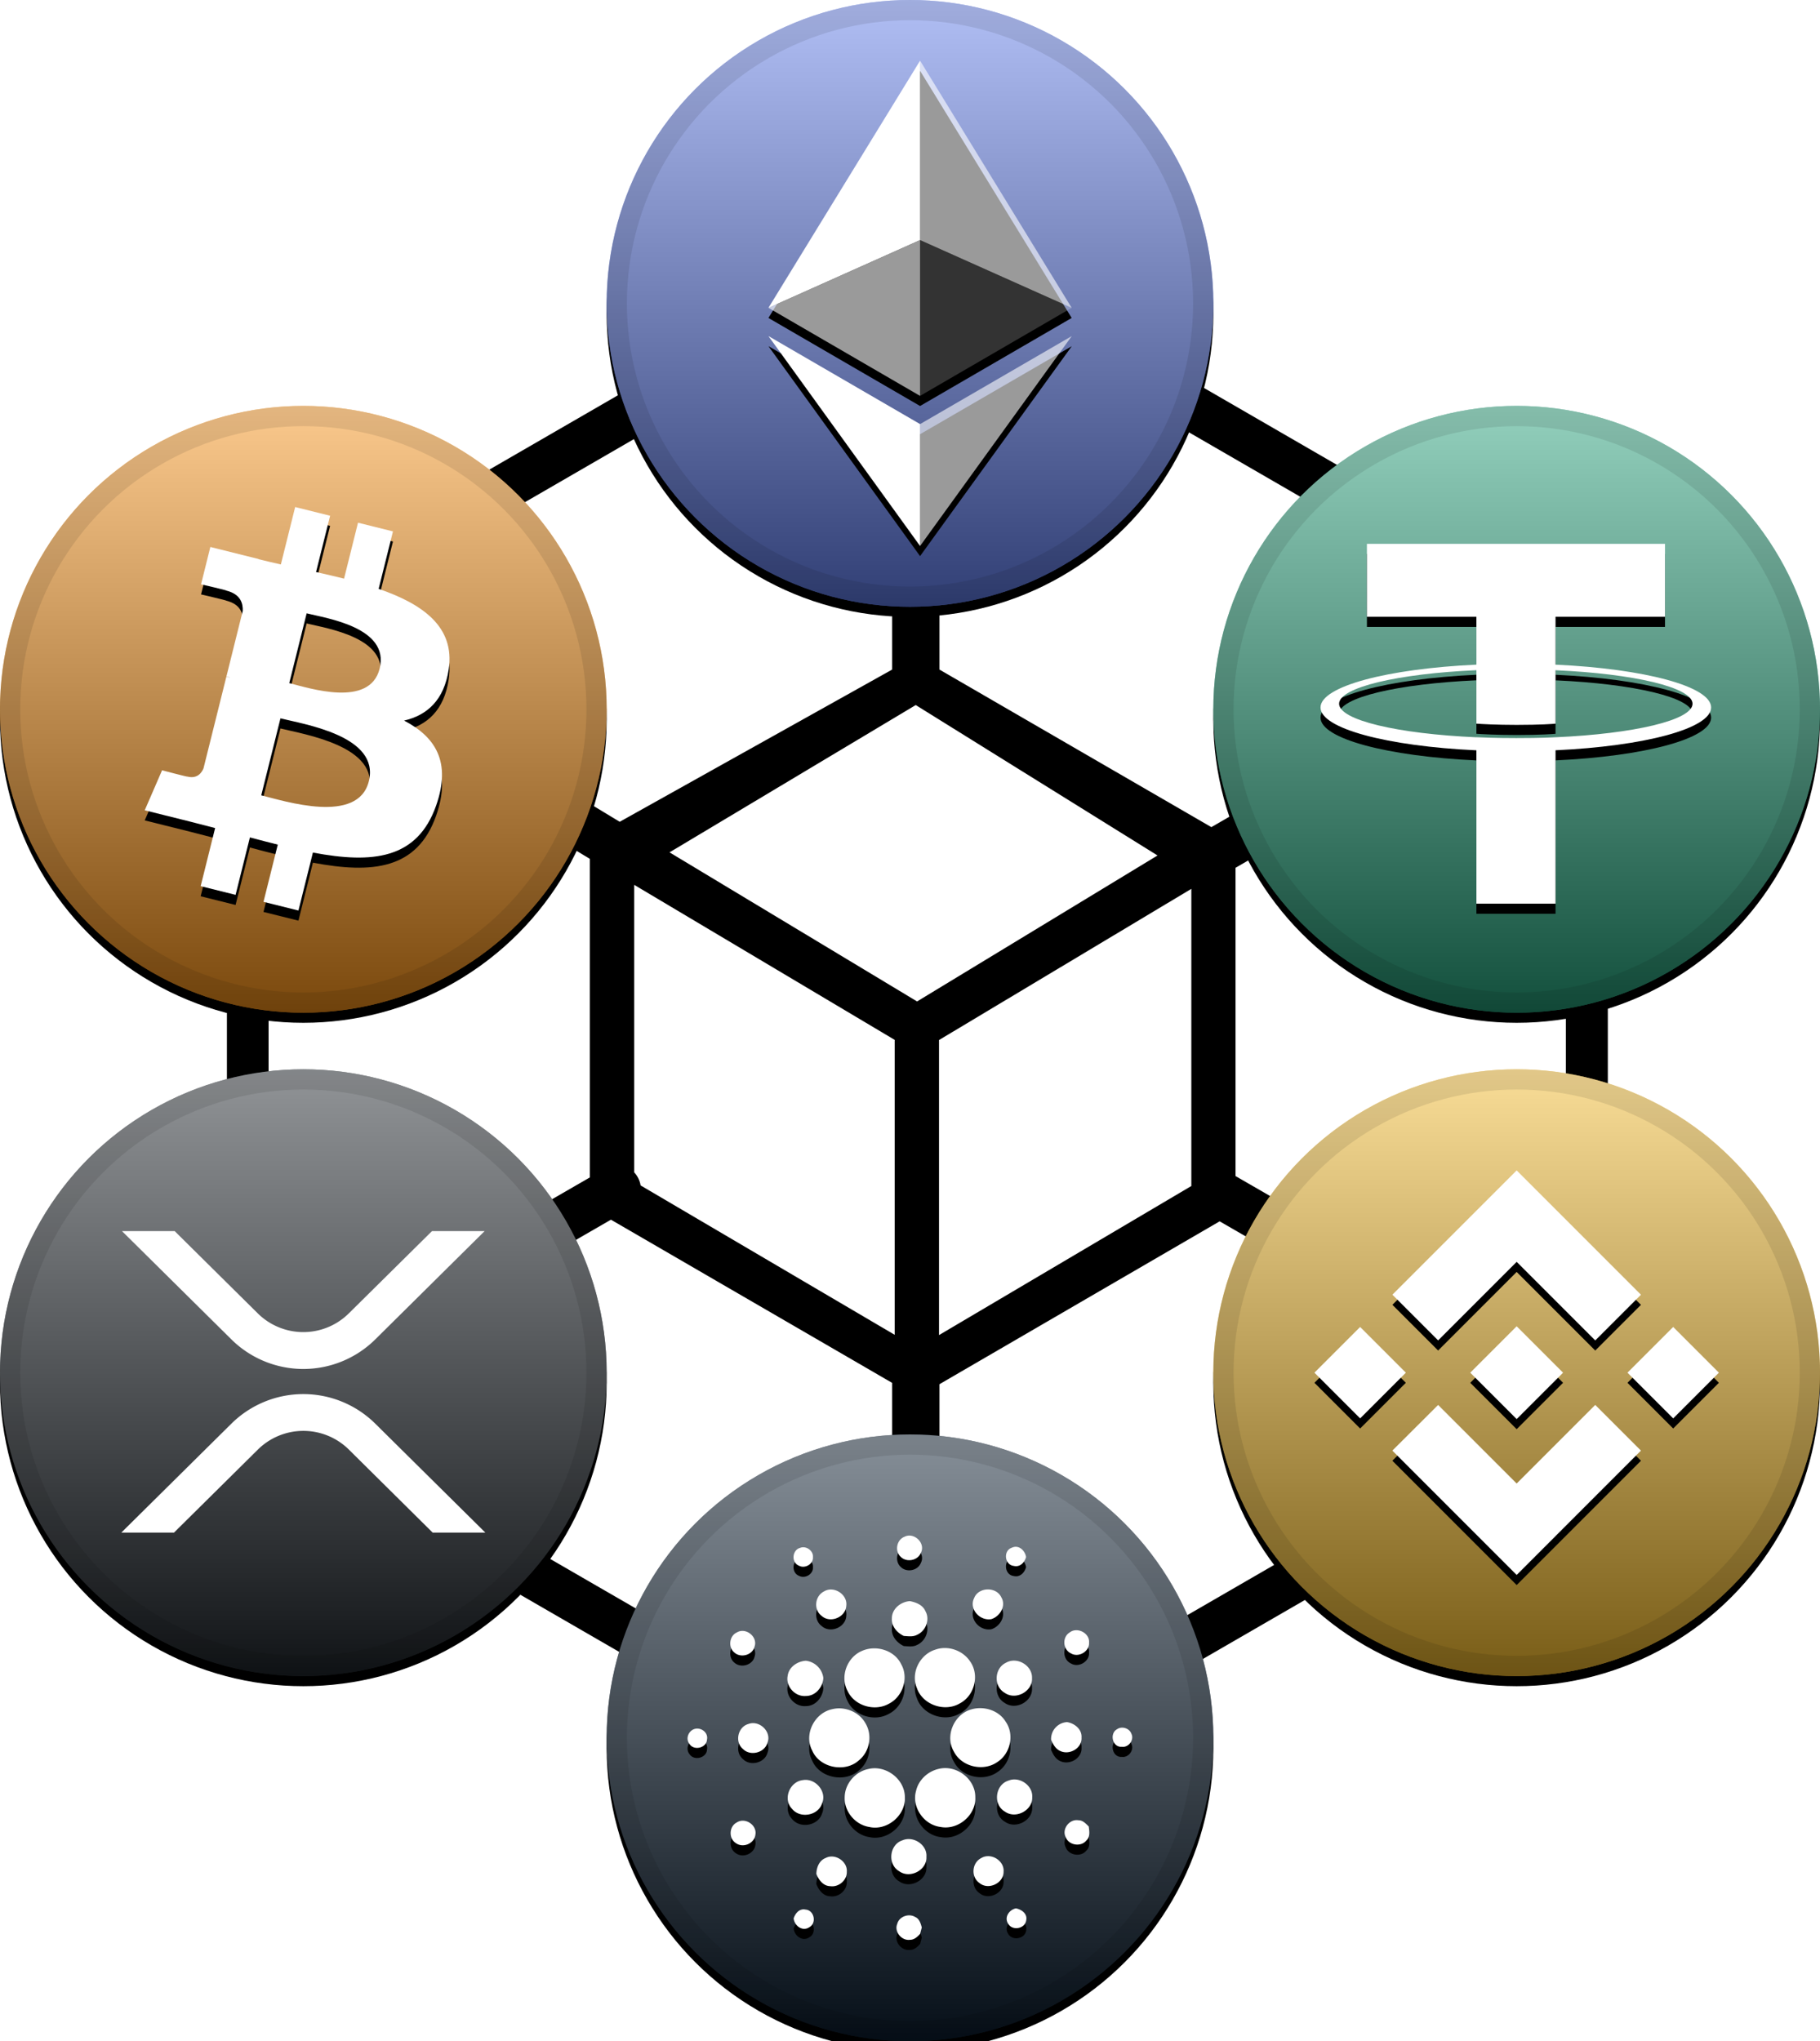 <?xml version="1.0" encoding="utf-8"?>
<svg viewBox="189.937 140.497 90 100.92" xmlns="http://www.w3.org/2000/svg">
  <defs>
    <filter id="a" width="111.7%" height="111.7%" x="-5.8%" y="-4.2%" filterUnits="objectBoundingBox">
      <feOffset dy=".5" in="SourceAlpha" result="shadowOffsetOuter1"/>
      <feGaussianBlur in="shadowOffsetOuter1" result="shadowBlurOuter1" stdDeviation=".5"/>
      <feComposite in="shadowBlurOuter1" in2="SourceAlpha" operator="out" result="shadowBlurOuter1"/>
      <feColorMatrix in="shadowBlurOuter1" values="0 0 0 0 0 0 0 0 0 0 0 0 0 0 0 0 0 0 0.199 0"/>
    </filter>
    <linearGradient id="c" x1="50%" x2="50%" y1="0%" y2="100%">
      <stop offset="0" stop-color="#FFF" stop-opacity=".5"/>
      <stop offset="1" stop-opacity=".5"/>
    </linearGradient>
    <filter id="d" width="123.2%" height="117.5%" x="-11.6%" y="-6.3%" filterUnits="objectBoundingBox">
      <feOffset dy=".5" in="SourceAlpha" result="shadowOffsetOuter1"/>
      <feGaussianBlur in="shadowOffsetOuter1" result="shadowBlurOuter1" stdDeviation=".5"/>
      <feColorMatrix in="shadowBlurOuter1" values="0 0 0 0 0 0 0 0 0 0 0 0 0 0 0 0 0 0 0.204 0"/>
    </filter>
    <linearGradient id="gradient-1" x1="50%" x2="50%" y1="0%" y2="100%">
      <stop offset="0" stop-color="#FFF" stop-opacity=".5"/>
      <stop offset="1" stop-opacity=".5"/>
    </linearGradient>
    <filter id="filter-1" width="123.3%" height="114.6%" x="-11.7%" y="-5.2%" filterUnits="objectBoundingBox">
      <feOffset dy=".5" in="SourceAlpha" result="shadowOffsetOuter1"/>
      <feGaussianBlur in="shadowOffsetOuter1" result="shadowBlurOuter1" stdDeviation=".5"/>
      <feComposite in="shadowBlurOuter1" in2="SourceAlpha" operator="out" result="shadowBlurOuter1"/>
      <feColorMatrix in="shadowBlurOuter1" values="0 0 0 0 0 0 0 0 0 0 0 0 0 0 0 0 0 0 0.204 0"/>
    </filter>
    <linearGradient id="gradient-2" x1="50%" x2="50%" y1="0%" y2="100%">
      <stop offset="0" stop-color="#FFF" stop-opacity=".5"/>
      <stop offset="1" stop-opacity=".5"/>
    </linearGradient>
    <filter id="filter-2" width="118.1%" height="119.7%" x="-9.1%" y="-7%" filterUnits="objectBoundingBox">
      <feOffset dy=".5" in="SourceAlpha" result="shadowOffsetOuter1"/>
      <feGaussianBlur in="shadowOffsetOuter1" result="shadowBlurOuter1" stdDeviation=".5"/>
      <feColorMatrix in="shadowBlurOuter1" values="0 0 0 0 0 0 0 0 0 0 0 0 0 0 0 0 0 0 0.204 0"/>
    </filter>
    <linearGradient id="gradient-3" x1="50%" x2="50%" y1="0%" y2="100%">
      <stop offset="0" stop-color="#FFF" stop-opacity=".5"/>
      <stop offset="1" stop-opacity=".5"/>
    </linearGradient>
    <filter id="filter-3" width="117.5%" height="117.5%" x="-8.8%" y="-6.2%" filterUnits="objectBoundingBox">
      <feOffset dy=".5" in="SourceAlpha" result="shadowOffsetOuter1"/>
      <feGaussianBlur in="shadowOffsetOuter1" result="shadowBlurOuter1" stdDeviation=".5"/>
      <feColorMatrix in="shadowBlurOuter1" values="0 0 0 0 0 0 0 0 0 0 0 0 0 0 0 0 0 0 0.204 0"/>
    </filter>
    <linearGradient x1="50%" y1="0%" x2="50%" y2="100%" id="gradient-4">
      <stop stop-color="#FFF" stop-opacity=".5" offset="0"/>
      <stop stop-opacity=".5" offset="1"/>
    </linearGradient>
    <filter x="-7.5%" y="-6%" width="115.5%" height="117.2%" filterUnits="objectBoundingBox" id="filter-4">
      <feOffset dy=".5" in="SourceAlpha" result="shadowOffsetOuter1"/>
      <feGaussianBlur stdDeviation=".5" in="shadowOffsetOuter1" result="shadowBlurOuter1"/>
      <feColorMatrix values="0 0 0 0 0 0 0 0 0 0 0 0 0 0 0 0 0 0 0.204 0" in="shadowBlurOuter1"/>
    </filter>
    <linearGradient x1="50%" y1="0%" x2="50%" y2="100%" id="gradient-5">
      <stop stop-color="#FFF" stop-opacity=".5" offset="0"/>
      <stop stop-opacity=".5" offset="1"/>
    </linearGradient>
  </defs>
  <path d="M 220.581 181.127 L 234.054 173.601 L 234.054 159.453 C 232.489 159.175 231.071 158.354 230.049 157.135 L 208.464 169.626 C 208.721 170.345 208.86 171.115 208.86 171.922 C 208.86 172.597 208.765 173.242 208.581 173.858 L 220.581 181.127 Z M 228.905 155.177 C 228.619 154.415 228.473 153.607 228.473 152.793 C 228.473 150.923 229.228 149.229 230.453 148.003 C 231.678 146.778 233.373 146.023 235.243 146.023 C 237.113 146.023 238.807 146.778 240.033 148.003 C 241.303 149.273 242.017 150.997 242.013 152.793 C 242.013 153.614 241.866 154.399 241.602 155.125 L 263.291 167.668 C 263.445 167.485 263.599 167.301 263.768 167.133 C 265.037 165.861 266.761 165.149 268.557 165.152 C 270.427 165.152 272.121 165.908 273.346 167.133 C 274.617 168.402 275.331 170.125 275.327 171.922 C 275.327 173.793 274.572 175.479 273.346 176.704 C 272.294 177.758 270.921 178.434 269.445 178.626 L 269.445 203.498 C 270.963 203.696 272.32 204.393 273.346 205.42 C 274.572 206.645 275.327 208.339 275.327 210.202 C 275.331 213.943 272.297 216.976 268.557 216.972 C 266.524 216.976 264.597 216.061 263.313 214.485 L 241.594 227.042 C 241.858 227.769 242.005 228.553 242.005 229.375 C 242.005 231.245 241.249 232.94 240.025 234.165 C 238.755 235.436 237.032 236.149 235.235 236.145 C 233.365 236.145 231.671 235.389 230.445 234.165 C 229.221 232.94 228.465 231.245 228.465 229.375 C 228.465 228.539 228.619 227.732 228.898 226.991 L 207.319 214.515 C 206.034 216.079 204.114 216.984 202.089 216.979 C 200.219 216.979 198.525 216.224 197.3 214.999 C 196.082 213.774 195.327 212.08 195.327 210.209 C 195.327 208.339 196.082 206.652 197.307 205.427 C 198.348 204.385 199.7 203.711 201.158 203.505 L 201.158 178.618 C 199.699 178.417 198.346 177.741 197.307 176.697 C 196.036 175.432 195.322 173.709 195.327 171.915 C 195.327 170.045 196.082 168.35 197.307 167.125 C 198.577 165.854 200.301 165.141 202.097 165.145 C 204.134 165.141 206.065 166.058 207.349 167.638 L 228.905 155.177 Z M 240.465 157.091 C 239.437 158.345 237.992 159.186 236.394 159.461 L 236.394 173.601 L 249.839 181.391 L 262.197 174.247 C 261.926 173.521 261.787 172.729 261.787 171.915 C 261.787 171.122 261.926 170.353 262.176 169.648 L 240.465 157.091 Z M 267.376 178.582 C 266.008 178.345 264.747 177.689 263.768 176.704 C 263.628 176.565 263.496 176.425 263.371 176.272 L 251.034 183.401 L 251.034 198.642 L 263.423 205.793 C 263.533 205.669 263.643 205.545 263.76 205.427 C 264.741 204.445 266.001 203.789 267.369 203.549 L 267.369 178.582 L 267.376 178.582 Z M 262.19 212.52 C 261.926 211.801 261.787 211.024 261.787 210.217 C 261.787 209.365 261.941 208.552 262.234 207.796 L 250.249 200.88 L 236.394 208.933 L 236.394 222.715 C 237.992 222.99 239.437 223.83 240.465 225.084 L 262.19 212.52 Z M 230.049 225.033 C 231.071 223.814 232.489 222.993 234.054 222.715 L 234.054 208.867 L 220.148 200.799 L 208.346 207.613 C 208.677 208.413 208.867 209.293 208.867 210.217 C 208.867 211.038 208.721 211.823 208.456 212.549 L 230.049 225.033 Z M 203.219 203.535 C 204.635 203.769 205.904 204.452 206.879 205.427 C 206.953 205.501 207.018 205.573 207.085 205.647 L 219.106 198.709 L 219.106 182.961 L 207.532 175.949 C 207.334 176.22 207.114 176.469 206.879 176.704 C 205.885 177.7 204.606 178.361 203.219 178.597 L 203.219 203.535 Z M 202.105 176.345 C 202.133 176.345 202.163 176.337 202.193 176.337 L 202.251 176.337 C 203.372 176.302 204.437 175.841 205.229 175.046 C 206.061 174.217 206.529 173.089 206.527 171.915 C 206.527 170.689 206.029 169.582 205.229 168.783 C 204.429 167.983 203.322 167.485 202.097 167.485 C 200.872 167.485 199.765 167.983 198.965 168.783 C 198.133 169.613 197.666 170.74 197.667 171.915 C 197.667 173.14 198.165 174.247 198.965 175.046 C 199.797 175.881 200.927 176.348 202.105 176.345 Z M 238.367 226.257 C 237.537 225.426 236.41 224.959 235.235 224.96 C 234.01 224.96 232.903 225.458 232.103 226.257 C 231.304 227.057 230.805 228.165 230.805 229.389 C 230.805 230.614 231.304 231.722 232.103 232.521 C 232.903 233.321 234.01 233.82 235.235 233.82 C 236.46 233.82 237.568 233.321 238.367 232.521 C 239.167 231.722 239.665 230.614 239.665 229.389 C 239.665 228.165 239.174 227.057 238.367 226.257 Z M 238.367 149.661 C 237.537 148.829 236.41 148.362 235.235 148.363 C 234.01 148.363 232.903 148.861 232.103 149.661 C 231.304 150.461 230.805 151.568 230.805 152.793 C 230.805 154.018 231.304 155.125 232.103 155.925 C 232.933 156.757 234.061 157.225 235.235 157.223 C 236.46 157.223 237.568 156.725 238.367 155.925 C 239.2 155.095 239.667 153.968 239.665 152.793 C 239.665 151.568 239.174 150.461 238.367 149.661 Z M 271.681 207.085 C 270.852 206.253 269.725 205.785 268.549 205.786 C 267.325 205.786 266.217 206.285 265.417 207.085 C 264.586 207.915 264.119 209.041 264.12 210.217 C 264.12 211.441 264.618 212.549 265.417 213.349 C 266.247 214.181 267.375 214.649 268.549 214.647 C 269.774 214.647 270.882 214.148 271.681 213.349 C 272.514 212.519 272.981 211.392 272.98 210.217 C 272.98 208.992 272.489 207.884 271.681 207.085 Z M 205.229 207.085 C 204.429 206.285 203.322 205.786 202.097 205.786 C 200.872 205.786 199.765 206.285 198.965 207.085 C 198.133 207.915 197.666 209.041 197.667 210.217 C 197.667 211.441 198.165 212.549 198.965 213.349 C 199.765 214.148 200.872 214.647 202.097 214.647 C 203.322 214.647 204.429 214.148 205.229 213.349 C 206.061 212.519 206.529 211.392 206.527 210.217 C 206.525 209.042 206.058 207.917 205.229 207.085 Z M 264.604 173.917 C 264.662 173.976 264.706 174.049 264.75 174.122 C 264.794 174.196 264.824 174.269 264.853 174.349 C 265.021 174.599 265.213 174.834 265.417 175.046 C 266.247 175.879 267.375 176.346 268.549 176.345 C 269.774 176.345 270.882 175.846 271.681 175.046 C 272.514 174.217 272.981 173.089 272.98 171.915 C 272.98 170.689 272.481 169.582 271.681 168.783 C 270.852 167.951 269.725 167.484 268.549 167.485 C 267.325 167.485 266.217 167.983 265.417 168.783 C 264.586 169.613 264.119 170.74 264.12 171.915 C 264.127 172.641 264.303 173.316 264.604 173.917 Z M 221.299 198.459 C 221.465 198.639 221.576 198.863 221.615 199.105 L 234.179 206.49 L 234.179 191.909 L 221.299 184.245 L 221.299 198.459 Z M 248.849 184.442 L 236.372 191.917 L 236.372 206.505 L 248.849 199.134 L 248.849 184.442 Z M 235.221 175.355 L 223.045 182.638 L 235.287 190.009 L 247.177 182.792 L 235.221 175.355 Z" fill-rule="evenodd" clip-rule="evenodd"/>
  <g fill="none" fill-rule="evenodd" transform="matrix(1, 0, 0, 1, 188.937, 160.565)">
    <circle cx="16" cy="15" r="15" transform="matrix(1, 0, 0, 1, 0, 0)" fill="#000" filter="url(#a)"/>
    <circle cx="16" cy="15" r="15" transform="matrix(1, 0, 0, 1, 0, 0)" fill="#F7931A"/>
    <circle cx="16" cy="15" r="15" transform="matrix(1, 0, 0, 1, 0, 0)" fill="url(#c)" style="mix-blend-mode: soft-light;"/>
    <circle cx="16" cy="15" r="14.5" stroke="#000" stroke-opacity=".097"/>
    <g fill-rule="nonzero">
      <path d="M23.189 13.02c.314-2.096-1.283-3.223-3.465-3.975l.708-2.84-1.728-.43-.69 2.765c-.454-.114-.92-.22-1.385-.326l.695-2.783L15.596 5l-.708 2.839c-.376-.086-.746-.17-1.104-.26l.002-.009-2.384-.595-.46 1.846s1.283.294 1.256.312c.7.175.826.638.805 1.006l-.806 3.235c.048.012.11.03.18.057l-.183-.045-1.13 4.532c-.086.212-.303.531-.793.41.018.025-1.256-.313-1.256-.313l-.858 1.978 2.25.561c.418.105.828.215 1.231.318l-.715 2.872 1.727.43.708-2.84c.472.127.93.245 1.378.357l-.706 2.828 1.728.43.715-2.866c2.948.558 5.164.333 6.097-2.333.752-2.146-.037-3.385-1.588-4.192 1.13-.26 1.98-1.003 2.207-2.538zm-3.95 5.538c-.533 2.147-4.148.986-5.32.695l.95-3.805c1.172.293 4.929.872 4.37 3.11zm.535-5.569c-.487 1.953-3.495.96-4.47.717l.86-3.45c.975.243 4.118.696 3.61 2.733z" transform="matrix(1, 0, 0, 1, 0, 0)" fill="#000" filter="url(#d)"/>
      <path d="M23.189 13.02c.314-2.096-1.283-3.223-3.465-3.975l.708-2.84-1.728-.43-.69 2.765c-.454-.114-.92-.22-1.385-.326l.695-2.783L15.596 5l-.708 2.839c-.376-.086-.746-.17-1.104-.26l.002-.009-2.384-.595-.46 1.846s1.283.294 1.256.312c.7.175.826.638.805 1.006l-.806 3.235c.048.012.11.03.18.057l-.183-.045-1.13 4.532c-.086.212-.303.531-.793.41.018.025-1.256-.313-1.256-.313l-.858 1.978 2.25.561c.418.105.828.215 1.231.318l-.715 2.872 1.727.43.708-2.84c.472.127.93.245 1.378.357l-.706 2.828 1.728.43.715-2.866c2.948.558 5.164.333 6.097-2.333.752-2.146-.037-3.385-1.588-4.192 1.13-.26 1.98-1.003 2.207-2.538zm-3.95 5.538c-.533 2.147-4.148.986-5.32.695l.95-3.805c1.172.293 4.929.872 4.37 3.11zm.535-5.569c-.487 1.953-3.495.96-4.47.717l.86-3.45c.975.243 4.118.696 3.61 2.733z" transform="matrix(1, 0, 0, 1, 0, 0)" fill="#FFF" fill-rule="evenodd"/>
    </g>
  </g>
  <g fill="none" fill-rule="evenodd" transform="matrix(1, 0, 0, 1, 218.937, 140.497)">
    <circle cx="16" cy="15" r="15" transform="matrix(1, 0, 0, 1, 0, 0)" fill="#000" filter="url(#a)"/>
    <circle cx="16" cy="15" r="15" transform="matrix(1, 0, 0, 1, 0, 0)" fill="#627EEA"/>
    <circle cx="16" cy="15" r="15" transform="matrix(1, 0, 0, 1, 0, 0)" fill="url(#gradient-1)" style="mix-blend-mode: soft-light;"/>
    <circle cx="16" cy="15" r="14.5" stroke="#000" stroke-opacity=".097"/>
    <g fill-rule="nonzero">
      <path d="M16.498 20.968L24 16.616l-7.502 10.379L9 16.615l7.498 4.351zm0-17.968l7.497 12.22-7.497 4.353L9 15.22 16.498 3z" transform="matrix(1, 0, 0, 1, 0, 0)" fill="#000" filter="url(#filter-1)"/>
      <path d="M16.498 20.968L24 16.616l-7.502 10.379L9 16.615l7.498 4.351zm0-17.968l7.497 12.22-7.497 4.353L9 15.22 16.498 3z" transform="matrix(1, 0, 0, 1, 0, 0)" fill="#FFF" fill-opacity="0" fill-rule="evenodd"/>
    </g>
    <g fill="#FFF" fill-rule="nonzero">
      <path fill-opacity=".602" d="M16.498 3v8.87l7.497 3.35z"/>
      <path d="M16.498 3L9 15.22l7.498-3.35z"/>
      <path fill-opacity=".602" d="M16.498 20.968v6.027L24 16.616z"/>
      <path d="M16.498 26.995v-6.028L9 16.616z"/>
      <path fill-opacity=".2" d="M16.498 19.573l7.497-4.353-7.497-3.348z"/>
      <path fill-opacity=".602" d="M9 15.22l7.498 4.353v-7.701z"/>
    </g>
  </g>
  <g fill="none" fill-rule="evenodd" transform="matrix(1, 0, 0, 1, 248.937, 160.565)">
    <circle cx="16" cy="15" r="15" transform="matrix(1, 0, 0, 1, 0, 0)" fill="#000" filter="url(#a)"/>
    <circle cx="16" cy="15" r="15" transform="matrix(1, 0, 0, 1, 0, 0)" fill="#26A17B"/>
    <circle cx="16" cy="15" r="15" transform="matrix(1, 0, 0, 1, 0, 0)" fill="url(#gradient-2)" style="mix-blend-mode: soft-light;"/>
    <circle cx="16" cy="15" r="14.5" stroke="#000" stroke-opacity=".097"/>
    <path d="M17.922 16.383v-.002c-.11.008-.677.042-1.942.042-1.01 0-1.721-.03-1.971-.042v.003c-3.888-.171-6.79-.848-6.79-1.658 0-.809 2.902-1.486 6.79-1.66v2.644c.254.018.982.061 1.988.061 1.207 0 1.812-.05 1.925-.06v-2.643c3.88.173 6.775.85 6.775 1.658 0 .81-2.895 1.485-6.775 1.657m0-3.59v-2.366h5.414V6.819H8.595v3.608h5.414v2.365c-4.4.202-7.709 1.074-7.709 2.118 0 1.044 3.309 1.915 7.709 2.118v7.582h3.913v-7.584c4.393-.202 7.694-1.073 7.694-2.116 0-1.043-3.301-1.914-7.694-2.117" transform="matrix(1, 0, 0, 1, 0, 0)" fill="#000" filter="url(#filter-2)"/>
    <path d="M17.922 16.383v-.002c-.11.008-.677.042-1.942.042-1.01 0-1.721-.03-1.971-.042v.003c-3.888-.171-6.79-.848-6.79-1.658 0-.809 2.902-1.486 6.79-1.66v2.644c.254.018.982.061 1.988.061 1.207 0 1.812-.05 1.925-.06v-2.643c3.88.173 6.775.85 6.775 1.658 0 .81-2.895 1.485-6.775 1.657m0-3.59v-2.366h5.414V6.819H8.595v3.608h5.414v2.365c-4.4.202-7.709 1.074-7.709 2.118 0 1.044 3.309 1.915 7.709 2.118v7.582h3.913v-7.584c4.393-.202 7.694-1.073 7.694-2.116 0-1.043-3.301-1.914-7.694-2.117" transform="matrix(1, 0, 0, 1, 0, 0)" fill="#FFF"/>
  </g>
  <g fill="none" transform="matrix(1, 0, 0, 1, 248.937, 193.363)">
    <circle cx="16" cy="15" r="15" transform="matrix(1, 0, 0, 1, 0, 0)" fill="#000" filter="url(#a)"/>
    <circle cx="16" cy="15" r="15" transform="matrix(1, 0, 0, 1, 0, 0)" fill="#F3BA2F" fill-rule="evenodd"/>
    <circle cx="16" cy="15" r="15" transform="matrix(1, 0, 0, 1, 0, 0)" fill="url(#gradient-3)" fill-rule="evenodd" style="mix-blend-mode: soft-light;"/>
    <circle cx="16" cy="15" r="14.5" stroke="#000" stroke-opacity=".097"/>
    <path d="M12.116 13.404L16 9.52l3.886 3.886 2.26-2.26L16 5l-6.144 6.144 2.26 2.26zM6 15l2.26-2.26L10.52 15l-2.26 2.26L6 15zm6.116 1.596L16 20.48l3.886-3.886 2.26 2.259L16 25l-6.144-6.144-.003-.003 2.263-2.257zM21.48 15l2.26-2.26L26 15l-2.26 2.26L21.48 15zm-3.188-.002h.002V15L16 17.294l-2.291-2.29-.004-.004.004-.003.401-.402.195-.195L16 12.706l2.293 2.293z" transform="matrix(1, 0, 0, 1, 0, 0)" fill="#000" filter="url(#filter-3)"/>
    <path d="M12.116 13.404L16 9.52l3.886 3.886 2.26-2.26L16 5l-6.144 6.144 2.26 2.26zM6 15l2.26-2.26L10.52 15l-2.26 2.26L6 15zm6.116 1.596L16 20.48l3.886-3.886 2.26 2.259L16 25l-6.144-6.144-.003-.003 2.263-2.257zM21.48 15l2.26-2.26L26 15l-2.26 2.26L21.48 15zm-3.188-.002h.002V15L16 17.294l-2.291-2.29-.004-.004.004-.003.401-.402.195-.195L16 12.706l2.293 2.293z" transform="matrix(1, 0, 0, 1, 0, 0)" fill="#FFF" fill-rule="evenodd"/>
  </g>
  <g fill="none" transform="matrix(1, 0, 0, 1, 218.937, 211.417)">
    <g transform="translate(1)">
      <circle cx="15" cy="15" r="15" transform="matrix(1, 0, 0, 1, 0, 0)" fill="#000" filter="url(#a)"/>
      <circle cx="15" cy="15" r="15" transform="matrix(1, 0, 0, 1, 0, 0)" fill="#0D1E30"/>
      <circle cx="15" cy="15" r="15" transform="matrix(1, 0, 0, 1, 0, 0)" fill="url(#gradient-4)" style="mix-blend-mode: soft-light;"/>
      <circle stroke-opacity=".097" stroke="#000" stroke-linejoin="square" cx="15" cy="15" r="14.5"/>
    </g>
    <path d="M15.725 5.06c.479-.247 1.064.324.81.795-.149.384-.71.486-.996.193-.303-.28-.204-.836.186-.989zm-5.155.546c.291-.118.66.144.63.457.03.338-.39.588-.687.427-.393-.15-.348-.778.057-.884zm10.558.893c-.455-.054-.527-.758-.09-.9.34-.162.652.143.702.46-.072.27-.302.518-.612.44zm-9.385 1.265c.487-.303 1.181.148 1.106.705-.025.561-.783.887-1.211.507-.414-.298-.351-.982.105-1.212zm7.43.322c.217-.55 1.097-.568 1.344-.032.245.417-.056.934-.491 1.076-.577.106-1.124-.508-.853-1.044zm-4.069 1.013c-.005-.474.433-.826.89-.859.304.06.634.187.764.488.243.416.027.987-.41 1.178-.2.11-.438.069-.656.056-.333-.16-.614-.477-.588-.863zm-7.666.69c.445-.27 1.045.22.876.696-.092.411-.654.578-.975.316-.343-.246-.289-.837.1-1.013zM23.9 9.786c.377-.288 1 .043.954.511.026.427-.513.75-.887.53-.412-.183-.455-.807-.067-1.04zm-6.64.851c.622-.22 1.362.043 1.716.59.468.667.22 1.683-.507 2.066-.752.453-1.851.07-2.13-.758-.315-.74.145-1.666.92-1.898zm-3.653.073c.69-.32 1.619-.052 1.952.642.392.676.089 1.617-.612 1.966-.702.393-1.693.095-2.032-.63-.381-.702-.043-1.655.692-1.978zM9.95 11.94c.053-.437.472-.722.895-.752a.98.98 0 01.87.857c-.03.45-.383.888-.867.886-.533.045-1-.477-.898-.991zm10.802-.656c.547-.313 1.306.142 1.282.76.037.655-.803 1.116-1.347.732-.566-.32-.522-1.22.065-1.492zm-8.63 2.307c.638-.173 1.37.123 1.683.701.343.582.203 1.39-.33 1.818-.685.626-1.946.374-2.31-.48-.419-.783.09-1.833.956-2.04zm6.927-.003c.621-.175 1.351.06 1.685.617.442.637.231 1.588-.426 1.998-.69.477-1.756.227-2.136-.519-.46-.771.003-1.861.877-2.096zm-11.04.726c.552-.205 1.164.394.94.933-.136.49-.839.672-1.202.31-.425-.34-.268-1.095.262-1.243zm14.969.782a.836.836 0 01.788-.874c.378.06.746.36.716.765.035.535-.62.898-1.084.647-.217-.109-.328-.328-.42-.538zM5.294 14.58c.332-.143.743.14.667.503-.018.411-.635.57-.861.226-.2-.239-.08-.606.194-.73zm20.949-.009c.234-.163.61-.046.702.223.157.294-.131.696-.467.647-.472.042-.624-.665-.235-.87zm-12.317 1.973c.874-.223 1.814.494 1.82 1.38.056.895-.87 1.688-1.764 1.482-.692-.11-1.235-.766-1.212-1.453-.002-.658.502-1.27 1.156-1.409zm3.462-.001c.887-.244 1.855.486 1.841 1.392.047.878-.85 1.645-1.726 1.47-.825-.104-1.433-.995-1.203-1.783.116-.524.562-.95 1.088-1.08zm-6.676.545c.614-.103 1.19.57.941 1.144-.182.612-1.086.777-1.486.278-.468-.48-.118-1.356.545-1.422zm10.154.027c.548-.226 1.22.24 1.178.825.022.643-.808 1.087-1.343.711-.607-.337-.496-1.33.165-1.536zm2.838 2.8c-.214-.393.175-.914.62-.841.22-.004.375.167.516.311.029.233.078.511-.119.69-.267.333-.872.238-1.017-.16zm-16.268-.732c.415-.271 1.012.134.918.61-.05.423-.59.664-.945.424-.382-.217-.368-.836.027-1.034zm8.193.883c.543-.235 1.235.23 1.183.818.04.65-.815 1.1-1.346.71-.59-.335-.491-1.321.163-1.528zm-3.794.871c.462-.239 1.082.174 1.04.684.014.418-.4.774-.82.712-.347-.007-.573-.314-.685-.605.006-.317.139-.67.465-.79zm7.686.008c.476-.29 1.152.126 1.107.67.012.57-.752.934-1.195.56-.428-.293-.376-.997.088-1.23zm1.337 3.25c-.212-.314.037-.693.38-.765.277.055.57.26.511.574-.04.427-.674.557-.891.192zm-10.611-.273c.084-.25.288-.497.587-.432.435.03.564.676.183.875-.342.227-.74-.084-.77-.443zm5.12.287c.083-.37.568-.549.888-.353.212.09.274.322.328.52a8.822 8.822 0 00-.08.31c-.131.152-.3.305-.518.3-.405.047-.771-.404-.619-.777z" transform="matrix(1, 0, 0, 1, 0, 0)" fill="#000" filter="url(#filter-4)"/>
    <path d="M15.725 5.06c.479-.247 1.064.324.81.795-.149.384-.71.486-.996.193-.303-.28-.204-.836.186-.989zm-5.155.546c.291-.118.66.144.63.457.03.338-.39.588-.687.427-.393-.15-.348-.778.057-.884zm10.558.893c-.455-.054-.527-.758-.09-.9.34-.162.652.143.702.46-.072.27-.302.518-.612.44zm-9.385 1.265c.487-.303 1.181.148 1.106.705-.025.561-.783.887-1.211.507-.414-.298-.351-.982.105-1.212zm7.43.322c.217-.55 1.097-.568 1.344-.032.245.417-.056.934-.491 1.076-.577.106-1.124-.508-.853-1.044zm-4.069 1.013c-.005-.474.433-.826.89-.859.304.06.634.187.764.488.243.416.027.987-.41 1.178-.2.11-.438.069-.656.056-.333-.16-.614-.477-.588-.863zm-7.666.69c.445-.27 1.045.22.876.696-.092.411-.654.578-.975.316-.343-.246-.289-.837.1-1.013zM23.9 9.786c.377-.288 1 .043.954.511.026.427-.513.75-.887.53-.412-.183-.455-.807-.067-1.04zm-6.64.851c.622-.22 1.362.043 1.716.59.468.667.22 1.683-.507 2.066-.752.453-1.851.07-2.13-.758-.315-.74.145-1.666.92-1.898zm-3.653.073c.69-.32 1.619-.052 1.952.642.392.676.089 1.617-.612 1.966-.702.393-1.693.095-2.032-.63-.381-.702-.043-1.655.692-1.978zM9.95 11.94c.053-.437.472-.722.895-.752a.98.98 0 01.87.857c-.03.45-.383.888-.867.886-.533.045-1-.477-.898-.991zm10.802-.656c.547-.313 1.306.142 1.282.76.037.655-.803 1.116-1.347.732-.566-.32-.522-1.22.065-1.492zm-8.63 2.307c.638-.173 1.37.123 1.683.701.343.582.203 1.39-.33 1.818-.685.626-1.946.374-2.31-.48-.419-.783.09-1.833.956-2.04zm6.927-.003c.621-.175 1.351.06 1.685.617.442.637.231 1.588-.426 1.998-.69.477-1.756.227-2.136-.519-.46-.771.003-1.861.877-2.096zm-11.04.726c.552-.205 1.164.394.94.933-.136.49-.839.672-1.202.31-.425-.34-.268-1.095.262-1.243zm14.969.782a.836.836 0 01.788-.874c.378.06.746.36.716.765.035.535-.62.898-1.084.647-.217-.109-.328-.328-.42-.538zM5.294 14.58c.332-.143.743.14.667.503-.018.411-.635.57-.861.226-.2-.239-.08-.606.194-.73zm20.949-.009c.234-.163.61-.046.702.223.157.294-.131.696-.467.647-.472.042-.624-.665-.235-.87zm-12.317 1.973c.874-.223 1.814.494 1.82 1.38.056.895-.87 1.688-1.764 1.482-.692-.11-1.235-.766-1.212-1.453-.002-.658.502-1.27 1.156-1.409zm3.462-.001c.887-.244 1.855.486 1.841 1.392.047.878-.85 1.645-1.726 1.47-.825-.104-1.433-.995-1.203-1.783.116-.524.562-.95 1.088-1.08zm-6.676.545c.614-.103 1.19.57.941 1.144-.182.612-1.086.777-1.486.278-.468-.48-.118-1.356.545-1.422zm10.154.027c.548-.226 1.22.24 1.178.825.022.643-.808 1.087-1.343.711-.607-.337-.496-1.33.165-1.536zm2.838 2.8c-.214-.393.175-.914.62-.841.22-.004.375.167.516.311.029.233.078.511-.119.69-.267.333-.872.238-1.017-.16zm-16.268-.732c.415-.271 1.012.134.918.61-.05.423-.59.664-.945.424-.382-.217-.368-.836.027-1.034zm8.193.883c.543-.235 1.235.23 1.183.818.04.65-.815 1.1-1.346.71-.59-.335-.491-1.321.163-1.528zm-3.794.871c.462-.239 1.082.174 1.04.684.014.418-.4.774-.82.712-.347-.007-.573-.314-.685-.605.006-.317.139-.67.465-.79zm7.686.008c.476-.29 1.152.126 1.107.67.012.57-.752.934-1.195.56-.428-.293-.376-.997.088-1.23zm1.337 3.25c-.212-.314.037-.693.38-.765.277.055.57.26.511.574-.04.427-.674.557-.891.192zm-10.611-.273c.084-.25.288-.497.587-.432.435.03.564.676.183.875-.342.227-.74-.084-.77-.443zm5.12.287c.083-.37.568-.549.888-.353.212.09.274.322.328.52a8.822 8.822 0 00-.08.31c-.131.152-.3.305-.518.3-.405.047-.771-.404-.619-.777z" transform="matrix(1, 0, 0, 1, 0, 0)" fill="#FFF"/>
  </g>
  <g fill="none" transform="matrix(1, 0, 0, 1, 188.937, 193.363)">
    <g transform="translate(1)">
      <circle cx="15" cy="15" r="15" transform="matrix(1, 0, 0, 1, 0, 0)" fill="#000" filter="url(#a)"/>
      <circle cx="15" cy="15" r="15" transform="matrix(1, 0, 0, 1, 0, 0)" fill="#23292F" fill-rule="evenodd"/>
      <circle cx="15" cy="15" r="15" transform="matrix(1, 0, 0, 1, 0, 0)" fill="url(#gradient-5)" fill-rule="evenodd" style="mix-blend-mode: soft-light;"/>
      <circle stroke-opacity=".097" stroke="#000" stroke-linejoin="square" cx="15" cy="15" r="14.5"/>
    </g>
    <path d="M22.363 8h2.602l-5.414 5.361a5.059 5.059 0 01-7.102 0L7.032 8h2.605l4.113 4.071a3.2 3.2 0 004.496 0L22.363 8zM9.605 22.906H7l5.45-5.393a5.059 5.059 0 017.1 0L25 22.906h-2.605L18.25 18.8a3.2 3.2 0 00-4.496 0l-4.149 4.106z" fill="#FFF"/>
  </g>
</svg>